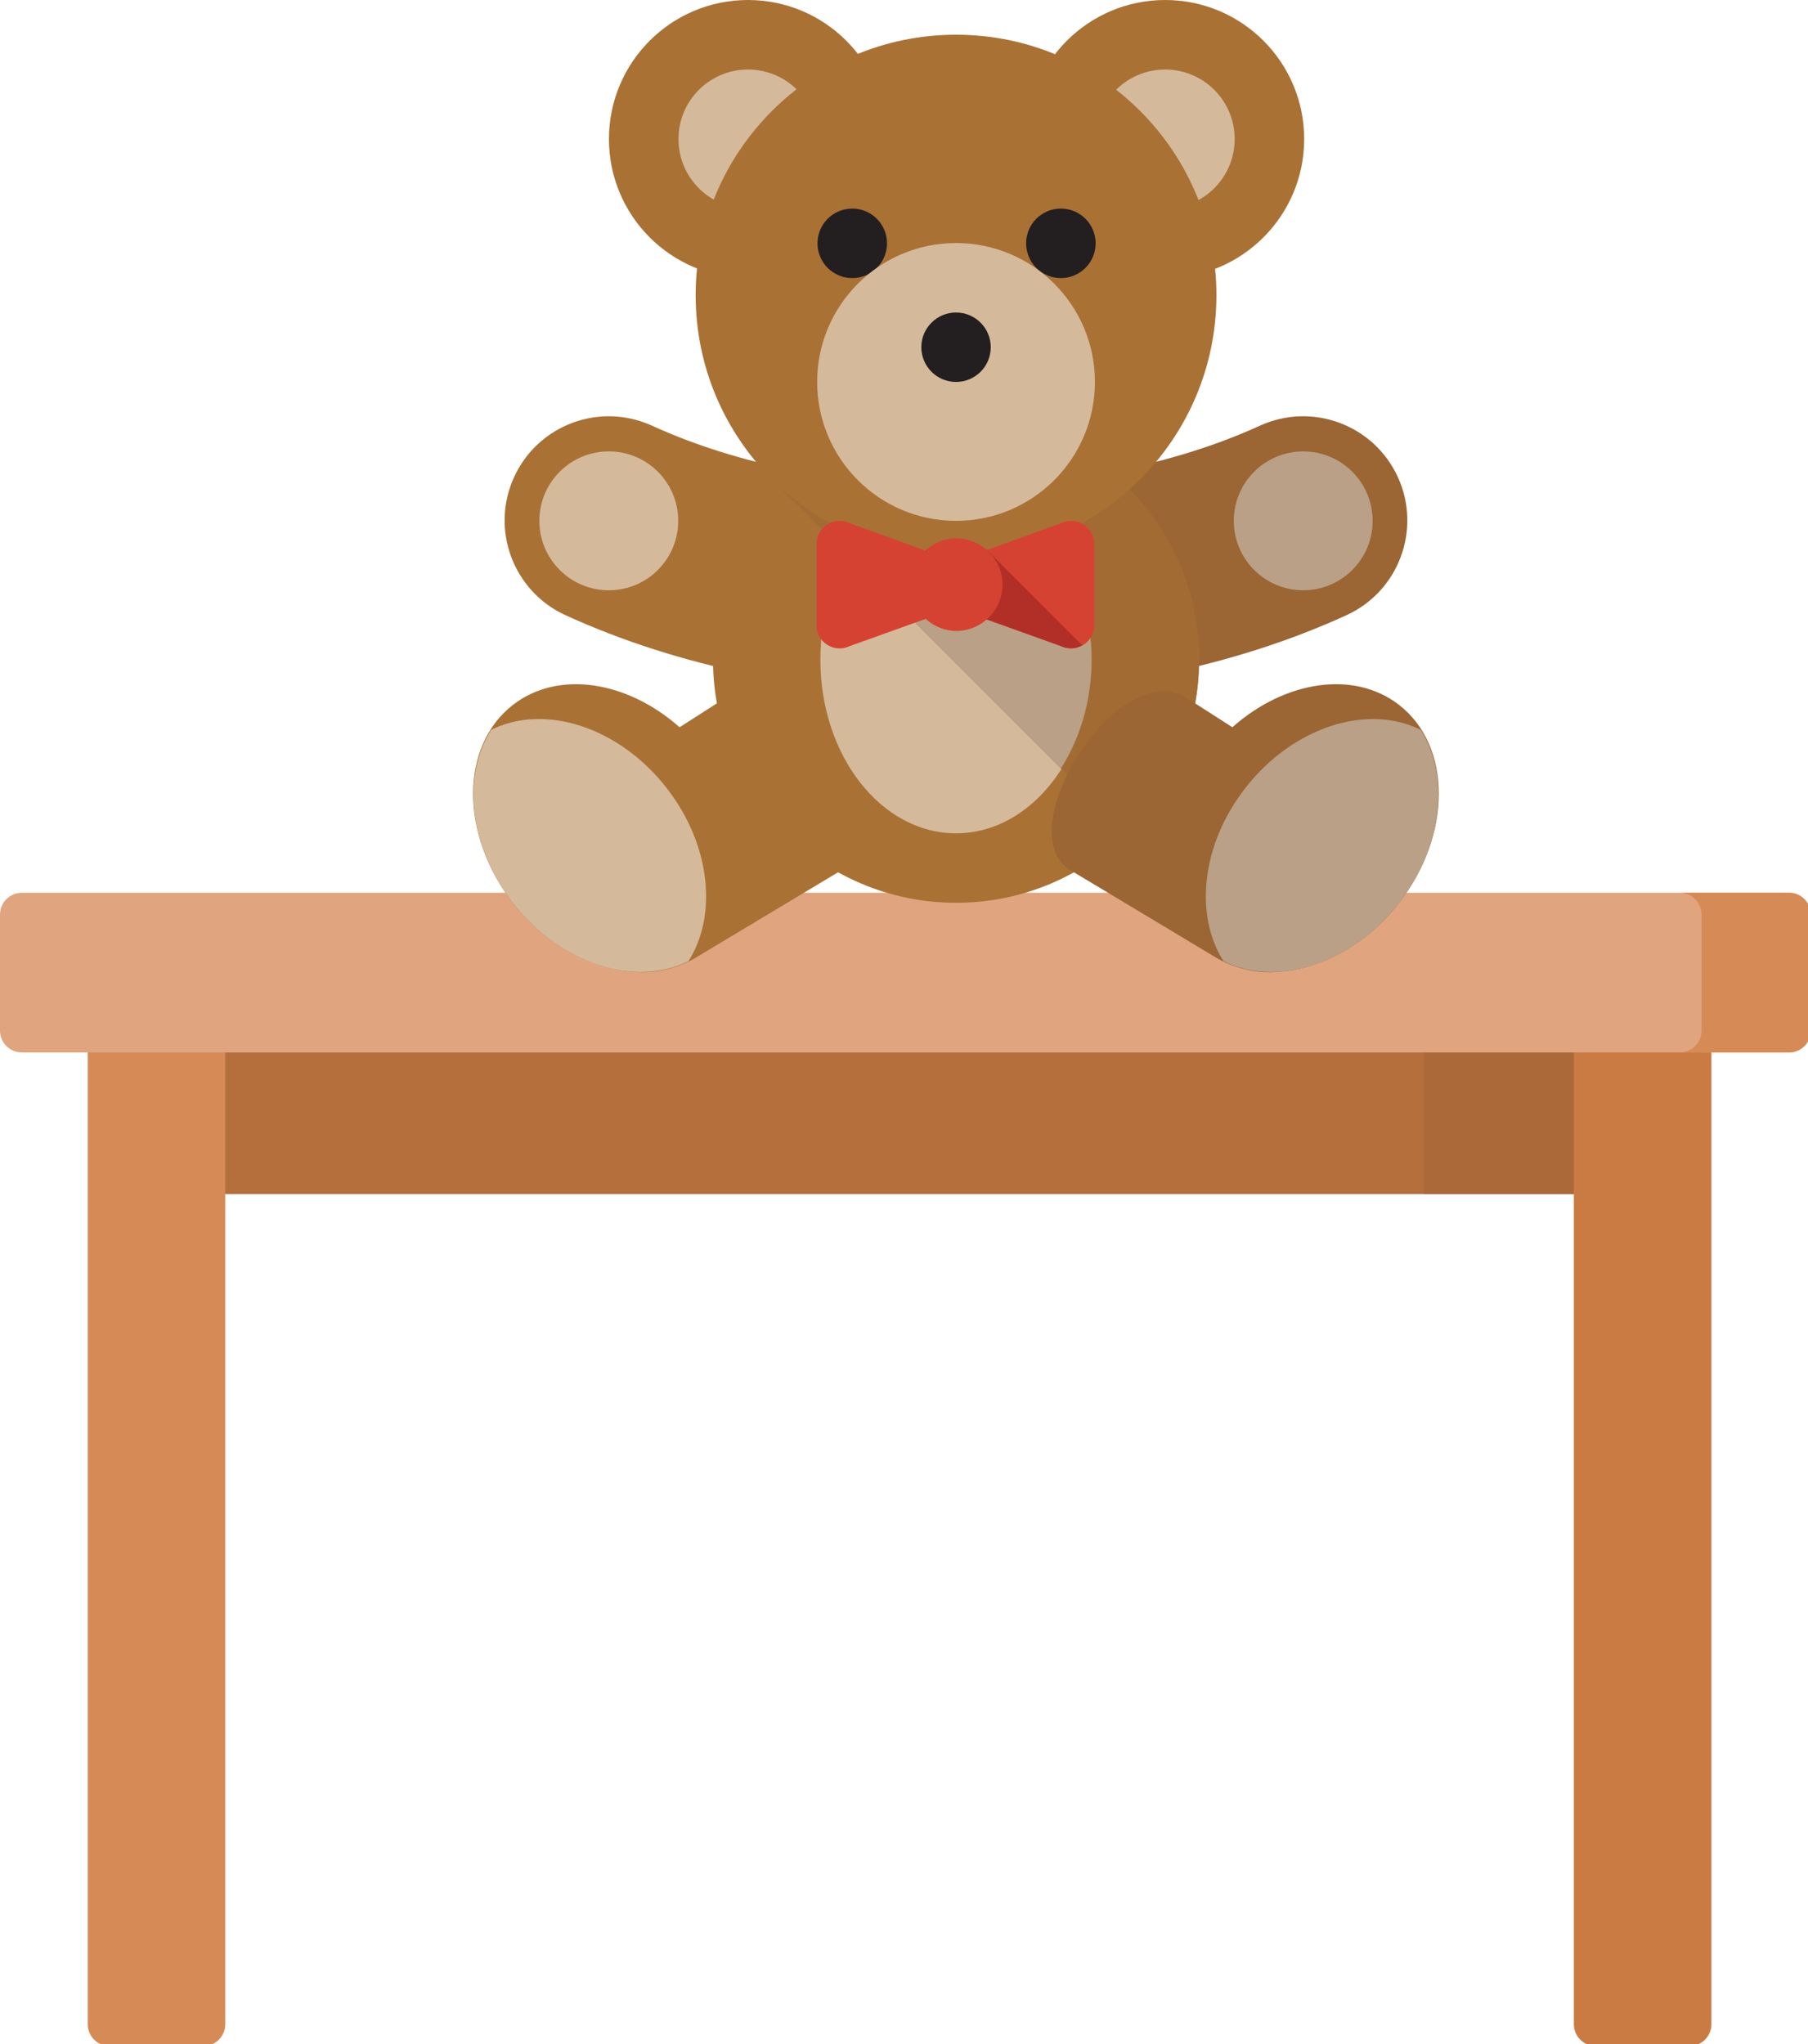 <svg viewBox="0 0 131.498 148.666" xmlns="http://www.w3.org/2000/svg">
  <title>Layer bear on table</title>
  <g transform="translate(-0.926,-0.658)">
    <g transform="matrix(0.265,0,0,0.265,0.926,65.582)">
      <path
         fill="#b46f3d"
         d="M 42.951,21.914 H 450.834 V 82.677 H 42.951 Z" />
      <path
         fill="#ab6839"
         d="m 390.834,21.914 h 60 v 60.763 h -60 z" />
      <path
         fill="#d68b56"
         d="M 55.825,316.502 H 30.077 c -3.314,0 -6,-2.686 -6,-6 V 43.828 l 18.874,-10 18.874,10 v 266.674 c 0,3.314 -2.687,6 -6,6 z" />
      <path
         fill="#ca7b44"
         d="M 463.707,316.502 H 437.96 c -3.314,0 -6,-2.686 -6,-6 V 43.828 l 18.874,-10 18.874,10 v 266.674 c -0.001,3.314 -2.687,6 -6.001,6 z" />
      <path
         fill="#e0a57f"
         d="m 491,43.828 h -21.293 l -8.128,-0.015 -0.5,0.015 H 6 c -3.314,0 -6,-2.686 -6,-6 V 6 C 0,2.686 2.686,0 6,0 h 485 c 3.314,0 6,2.686 6,6 v 31.827 c 0,3.314 -2.686,6.001 -6,6.001 z" />
      <path
         fill="#d68b56"
         d="m 491,0 h -30 c 3.314,0 6,2.686 6,6 v 31.827 c 0,3.314 -2.686,6 -6,6 h 30 c 3.314,0 6,-2.686 6,-6 V 6 c 0,-3.314 -2.686,-6 -6,-6 z" />
    </g>
    <path
       style="fill:#9b6534;stroke-width:0.158"
       d="m 102.596,35.358 c -1.739,-3.806 -6.231,-5.479 -10.039,-3.741 -6.197,2.833 -14.046,4.393 -22.102,4.393 -0.014,0 -0.028,-10e-4 -0.042,-10e-4 v 15.151 c 0.014,0 0.028,10e-4 0.042,10e-4 10.33,0 20.152,-1.994 28.4,-5.764 3.805,-1.74 5.48,-6.234 3.741,-10.039 z"/>
    <path
       style="fill:#aa7135;stroke-width:0.158"
       d="m 38.314,35.358 c 1.739,-3.806 6.231,-5.479 10.039,-3.741 6.197,2.833 14.046,4.393 22.102,4.393 0.014,0 0.028,-10e-4 0.042,-10e-4 v 15.151 c -0.014,0 -0.028,10e-4 -0.042,10e-4 -10.33,0 -20.152,-1.994 -28.4,-5.764 -3.805,-1.74 -5.48,-6.234 -3.741,-10.039 z"/>
    <circle
       style="fill:#b9a086;stroke-width:0.158"
       cx="95.711"
       cy="38.535"
       r="5.05"/>
    <circle
       style="fill:#aa7135;stroke-width:0.158"
       cx="70.46"
       cy="48.635"
       r="17.676"/>
    <ellipse
       style="fill:#d5b99b;stroke-width:0.158"
       cx="70.46"
       cy="48.635"
       rx="9.866"
       ry="12.626"/>
    <path
       style="fill:#a26b34;stroke-width:0.158"
       d="m 70.455,30.96 c -4.95,0 -9.418,2.04 -12.627,5.318 l 24.984,24.985 c 3.279,-3.209 5.318,-7.677 5.318,-12.627 0,-9.762 -7.914,-17.676 -17.676,-17.676 z"/>
    <path
       style="fill:#b9a086;stroke-width:0.158"
       d="m 70.455,36.01 c -3.217,0 -6.046,2 -7.847,5.048 l 15.482,15.482 c 1.373,-2.169 2.23,-4.895 2.23,-7.905 -1.6e-4,-6.973 -4.417,-12.626 -9.865,-12.626 z"/>
    <g transform="matrix(0.158,0,0,0.158,35.103,0.658)">
      <circle
         style="fill:#aa7135"
         cx="320.036"
         cy="64"
         r="64"/>
      <circle
         style="fill:#aa7135"
         cx="128.004"
         cy="64"
         r="64"/>
    </g>
    <g transform="matrix(0.158,0,0,0.158,35.103,0.658)">
      <circle
         style="fill:#d5b99b"
         cx="128.004"
         cy="64"
         r="32"/>
      <circle
         style="fill:#d5b99b"
         cx="320.036"
         cy="64"
         r="32"/>
    </g>
    <circle
       style="fill:#aa7135;stroke-width:0.158"
       cx="70.46"
       cy="22.121"
       r="18.938"/>
    <g transform="matrix(0.158,0,0,0.158,35.103,0.658)">
      <circle
         style="fill:#231f20"
         cx="176.004"
         cy="112"
         r="16"/>
      <circle
         style="fill:#231f20"
         cx="272.036"
         cy="112"
         r="16"/>
    </g>
    <circle
       style="fill:#d5b99b;stroke-width:0.158"
       cx="70.46"
       cy="28.434"
       r="10.101"/>
    <circle
       style="fill:#231f20;stroke-width:0.158"
       cx="70.46"
       cy="25.909"
       r="2.525"/>
    <circle
       style="fill:#d5b99b;stroke-width:0.158"
       cx="45.204"
       cy="38.535"
       r="5.05"/>
    <path
       style="fill:#d64231;stroke-width:0.158"
       d="m 78.094,38.706 c 1.118,-0.543 2.419,0.271 2.419,1.514 v 5.908 c 0,1.243 -1.301,2.058 -2.419,1.514 l -7.681,-2.753 v -3.4 z"/>
    <path
       style="fill:#b22f28;stroke-width:0.158"
       d="m 79.639,47.583 -6.926,-6.926 -2.3,0.833 v 3.4 l 7.681,2.753 c 0.529,0.257 1.091,0.192 1.545,-0.06 z"/>
    <path
       style="fill:#d64231;stroke-width:0.158"
       d="m 70.468,39.808 c -0.868,0 -1.642,0.351 -2.239,0.891 l -5.498,-1.992 c -1.118,-0.543 -2.419,0.271 -2.419,1.514 v 5.908 c 0,1.243 1.301,2.058 2.419,1.514 l 5.519,-1.978 c 0.595,0.53 1.359,0.877 2.218,0.877 1.86,0 3.367,-1.507 3.367,-3.367 0,-1.86 -1.507,-3.367 -3.367,-3.367 z"/>
    <path
       style="fill:#aa7135;stroke-width:0.158"
       d="m 53.691,51.405 -3.339,2.141 c -3.8,-3.375 -8.831,-4.185 -12.123,-1.625 -3.854,2.996 -3.855,9.441 -0.003,14.396 2.299,2.958 5.767,5.046 9.503,5.046 1.296,0 2.727,-0.418 3.772,-1.042 l 10.598,-6.36 c 4.624,-2.736 -3.347,-15.625 -8.407,-12.555 z"/>
    <path
       style="fill:#d5b99b;stroke-width:0.158"
       d="m 49.421,57.977 c -3.486,-4.483 -8.914,-6.172 -12.774,-4.24 -2.121,3.341 -1.623,8.461 1.579,12.579 3.486,4.483 8.914,6.171 12.774,4.24 2.121,-3.341 1.622,-8.461 -1.579,-12.578 z"/>
    <path
       style="fill:#9b6534;stroke-width:0.158"
       d="m 87.219,51.405 3.339,2.141 c 3.8,-3.375 8.83,-4.185 12.123,-1.625 3.854,2.996 3.855,9.441 0.003,14.396 -2.299,2.958 -5.767,5.046 -9.502,5.046 -1.296,0 -2.727,-0.418 -3.772,-1.042 l -10.598,-6.36 c -4.624,-2.736 3.347,-15.625 8.407,-12.555 z"/>
    <path
       style="fill:#b9a086;stroke-width:0.158"
       d="m 91.489,57.977 c 3.486,-4.483 8.914,-6.172 12.774,-4.24 2.121,3.341 1.623,8.461 -1.579,12.579 -3.486,4.483 -8.914,6.171 -12.774,4.24 -2.121,-3.341 -1.622,-8.461 1.579,-12.578 z"/>
  </g>
</svg>
